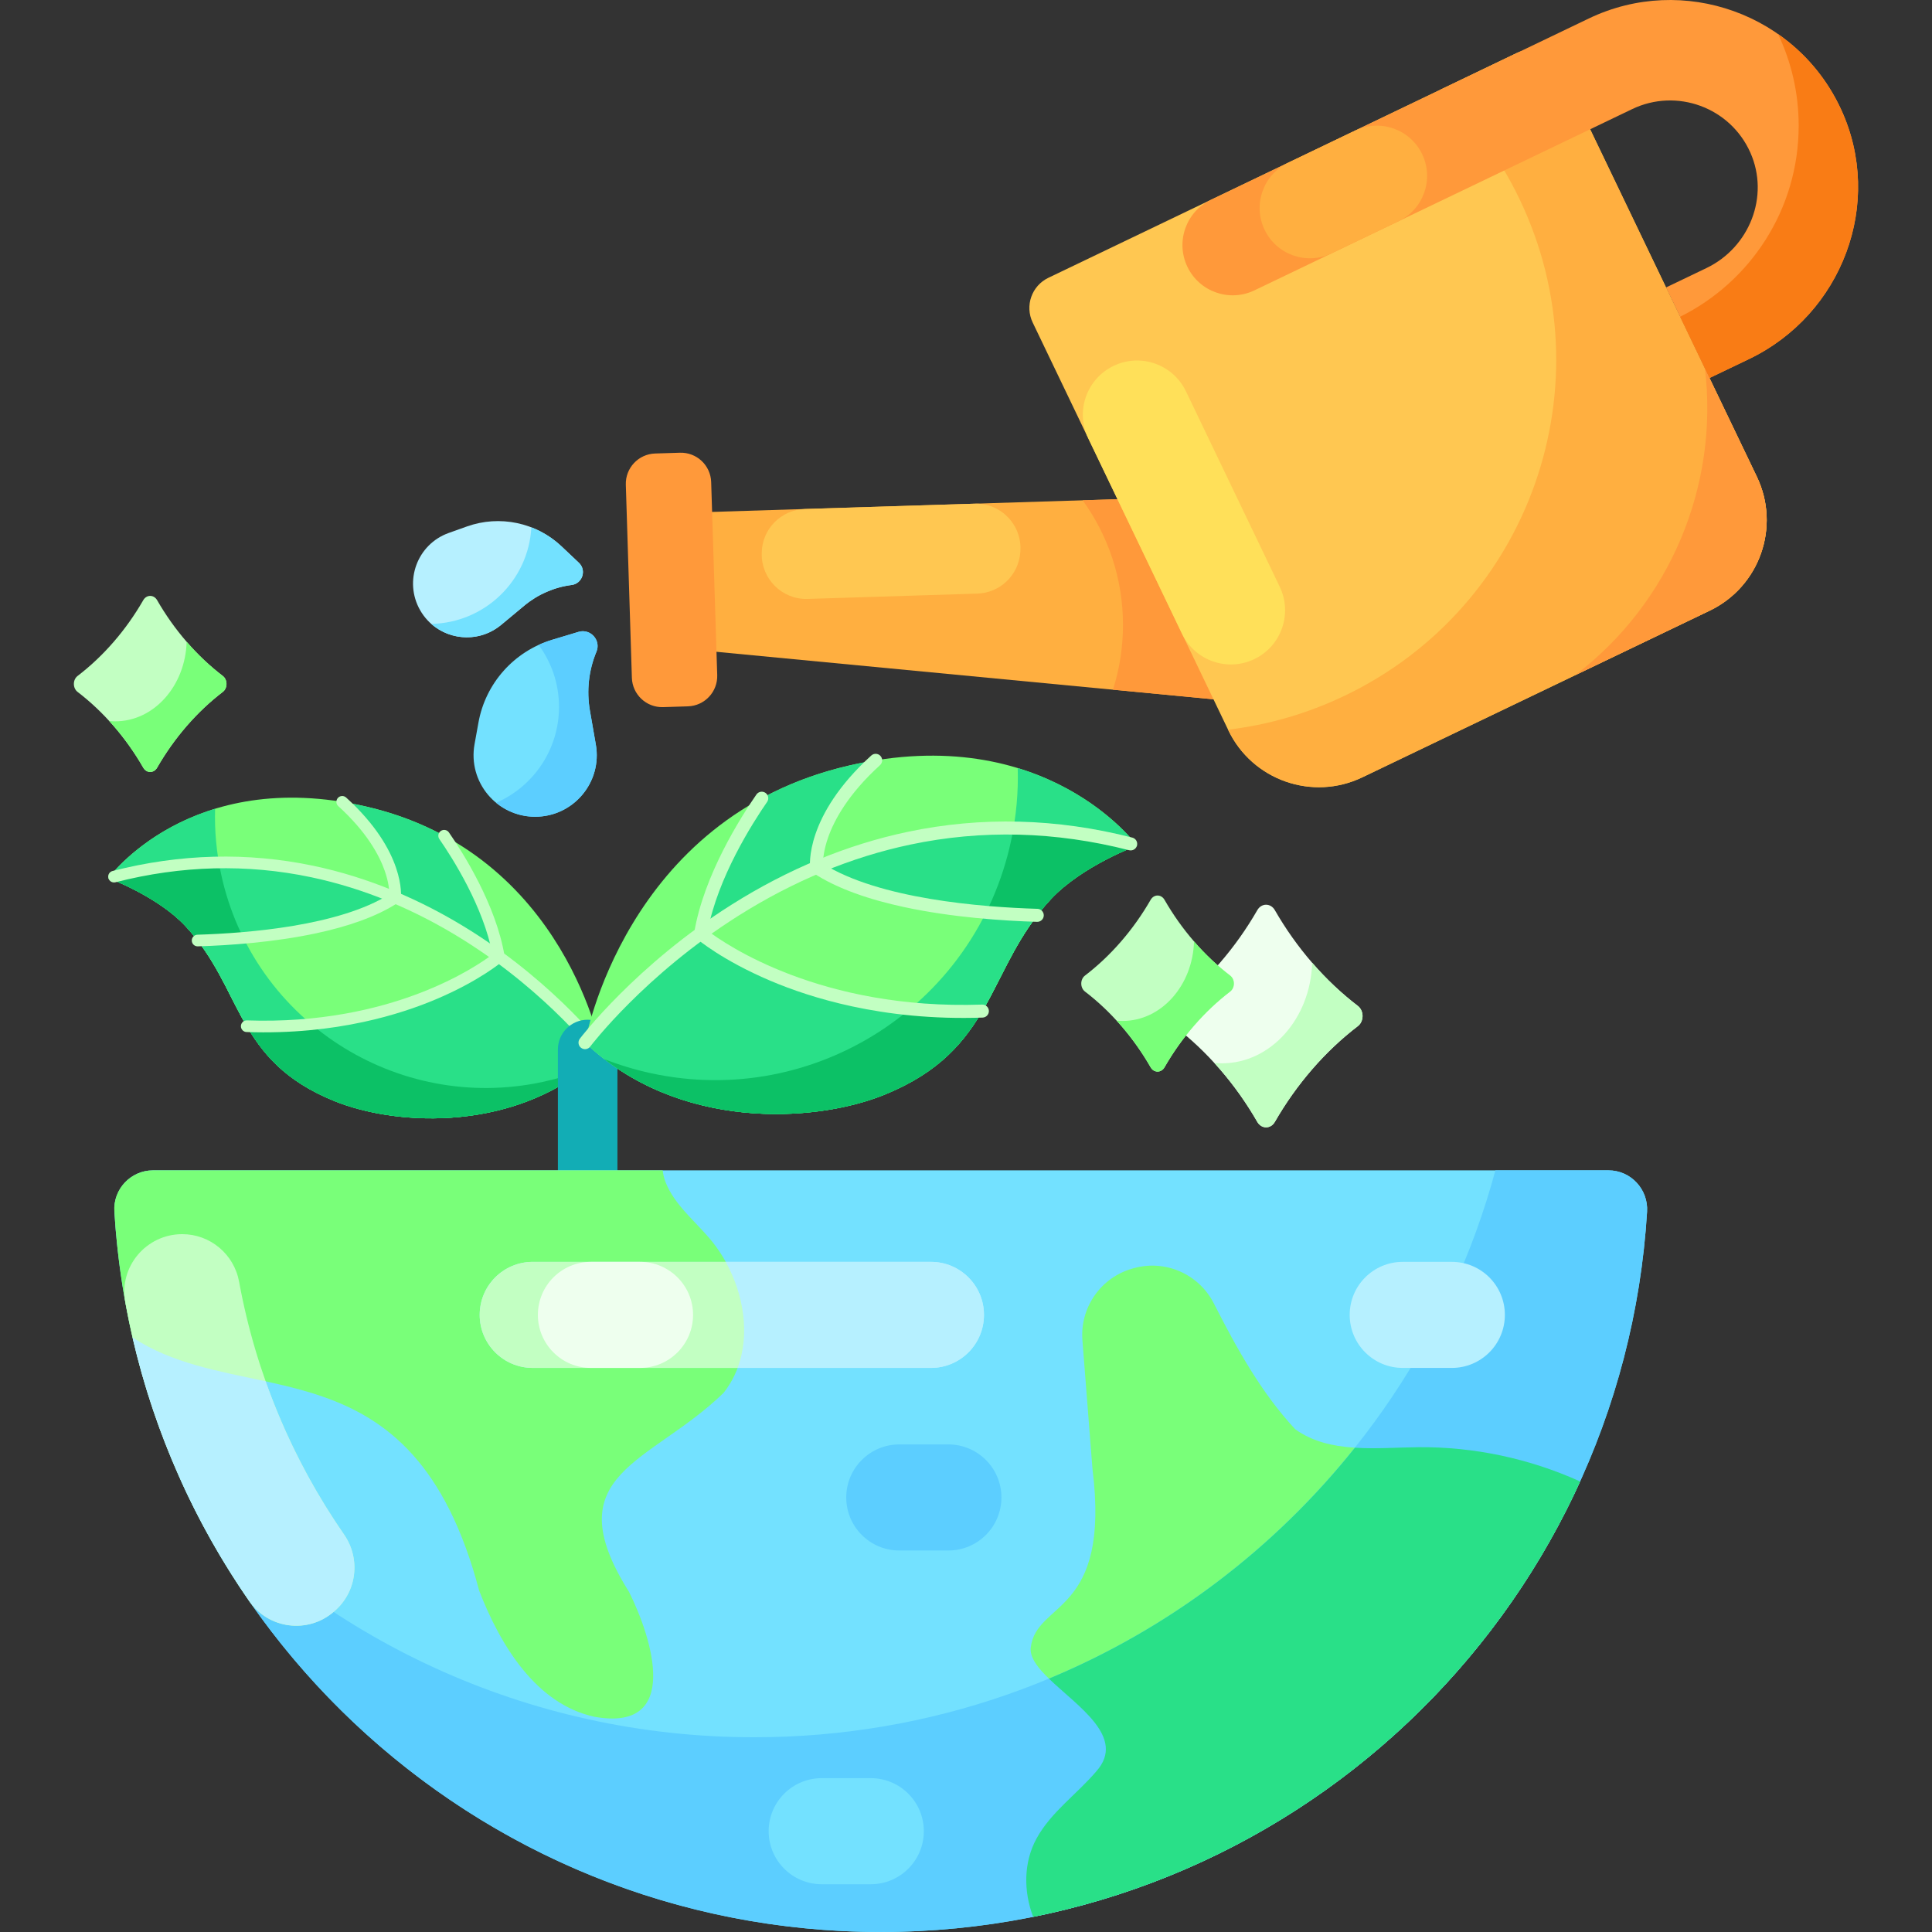 <svg id="Capa_1" enable-background="new 0 0 512 512" height="512" viewBox="0 0 512 512" width="512" xmlns="http://www.w3.org/2000/svg"><rect x="0" y="0" width="512" height="512" fill="#333333" stroke="none"/><g><g><g><g><g><g><path d="m159.612 279.446s-9.27-53.433-62.639-65.718c-46.636-10.735-68.252 18.98-68.252 18.98s13.079 4.822 20.432 12.738c15.507 16.694 12.914 35.612 39.525 46.372 16.431 6.644 48.831 8.601 70.934-12.372z" fill="#79ff79"/><path d="m28.723 232.708s13.078 4.821 20.433 12.74c15.504 16.694 12.912 35.609 39.519 46.37 15.334 6.204 44.573 8.32 66.369-8.47-3.578 1.401-7.318 2.536-11.197 3.37-38.757 8.33-76.927-16.334-85.257-55.092-1.249-5.811-1.759-11.612-1.586-17.296-19.164 5.845-28.281 18.378-28.281 18.378z" fill="#29e088"/><path d="m28.72 232.708s13.078 4.821 20.433 12.74c15.509 16.693 12.917 35.608 39.524 46.368 16.434 6.647 48.834 8.604 70.936-12.373 0 .001-51.215-68.171-130.893-46.735z" fill="#29e088"/><path d="m28.718 232.709s13.078 4.821 20.433 12.74c15.509 16.693 12.917 35.608 39.524 46.368 15.334 6.204 44.573 8.32 66.369-8.47-3.578 1.401-7.318 2.536-11.197 3.37-38.757 8.33-76.927-16.334-85.257-55.092-.221-1.026-.419-2.047-.587-3.074-9.256.127-19.035 1.403-29.285 4.158z" fill="#0cc166"/><path d="m52.369 249.252c5.836 7.588 8.767 15.468 13.017 22.707 43.542 1.494 66.799-18.394 66.799-18.394-2.181-13.11-10.607-26.478-14.486-32.087-6.035-3.271-12.906-5.953-20.724-7.751-2.149-.496-4.247-.903-6.286-1.233 15.422 14.012 14.01 25.389 14.01 25.389-13.364 8.836-37.892 10.935-52.33 11.369z" fill="#29e088"/><path d="m52.369 249.252c5.836 7.588 8.767 15.468 13.017 22.707 43.293 1.484 66.532-18.168 66.794-18.393-7.713-5.621-16.926-11.215-27.486-15.682-13.364 8.837-37.887 10.934-52.325 11.368z" fill="#79ff79"/><path d="m52.369 249.252c5.836 7.588 8.767 15.468 13.017 22.707 6.114.212 11.826 0 17.13-.524-7.4-6.22-13.581-13.965-18.013-22.881-4.443.387-8.593.595-12.134.698z" fill="#29e088"/></g><g><path d="m28.724 232.72c.22.819 1.059 1.3 1.88 1.09 17.443-4.466 34.884-4.914 51.864-1.332 13.981 2.949 27.693 8.624 40.754 16.865 22.266 14.049 35.031 30.86 35.157 31.028.373.497.989.705 1.56.582.212-.046.417-.136.602-.275.681-.512.819-1.48.307-2.161-.13-.173-13.237-17.436-35.978-31.784-13.372-8.438-27.424-14.25-41.765-17.275-17.453-3.682-35.371-3.221-53.28 1.365-.831.212-1.324 1.069-1.101 1.897z" fill="#c2ffc2"/></g><g><path d="m83.894 247.307c8.118-1.745 15.893-4.325 21.656-8.136l.593-.392.088-.706c.062-.497 1.329-12.337-14.503-26.722-.631-.574-1.608-.526-2.181.105s-.527 1.607.105 2.181c7.619 6.922 10.888 13.11 12.288 17.082 1.064 3.018 1.238 5.246 1.248 6.301-13.335 8.356-37.504 10.286-50.865 10.688-.852.024-1.522.737-1.497 1.589.026.852.737 1.522 1.589 1.497 8.111-.243 20.129-1.048 31.479-3.487z" fill="#c2ffc2"/></g><g><path d="m96.223 270.853c7.967-1.712 14.508-3.989 19.496-6.11 11.345-4.823 17.226-9.795 17.471-10.005l.663-.566-.143-.86c-2.254-13.548-11.058-27.389-14.739-32.711-.485-.701-1.446-.876-2.148-.392-.701.485-.876 1.447-.392 2.148 3.481 5.033 11.693 17.918 14.075 30.57-4.105 3.125-26.711 18.806-65.066 17.49-.849-.029-1.566.637-1.596 1.49-.029.852.638 1.566 1.49 1.596 11.867.407 22.221-.787 30.889-2.65z" fill="#c2ffc2"/></g></g><path d="m155.738 321.926c-4.358 0-7.891-3.533-7.891-7.891v-35.909c0-4.358 3.533-7.891 7.891-7.891 4.358 0 7.891 3.533 7.891 7.891v35.909c0 4.358-3.532 7.891-7.891 7.891z" fill="#12adb5"/><g><g><path d="m155.035 276.315s10.36-59.715 70.003-73.444c52.119-11.998 76.275 21.212 76.275 21.212s-14.616 5.389-22.834 14.236c-17.33 18.656-14.433 39.798-44.171 51.823-18.363 7.424-54.572 9.612-79.273-13.827z" fill="#79ff79"/><path d="m301.311 224.082s-14.616 5.387-22.835 14.238c-17.327 18.657-14.429 39.796-44.165 51.821-17.136 6.934-49.813 9.298-74.172-9.466 3.999 1.565 8.178 2.834 12.513 3.766 43.313 9.309 85.971-18.255 95.28-61.568 1.396-6.494 1.966-12.977 1.772-19.329 21.418 6.532 31.607 20.538 31.607 20.538z" fill="#29e088"/><path d="m301.314 224.082s-14.616 5.387-22.835 14.238c-17.332 18.656-14.435 39.794-44.171 51.82-18.366 7.428-54.575 9.616-79.275-13.827 0-.001 57.237-76.187 146.281-52.231z" fill="#29e088"/><path d="m301.317 224.084s-14.616 5.387-22.835 14.238c-17.332 18.656-14.435 39.794-44.171 51.82-17.136 6.934-49.813 9.298-74.172-9.466 3.999 1.565 8.178 2.834 12.513 3.766 43.313 9.309 85.971-18.255 95.28-61.568.247-1.147.468-2.287.656-3.435 10.346.14 21.274 1.565 32.729 4.645z" fill="#0cc166"/><path d="m274.886 242.572c-6.522 8.48-9.797 17.287-14.548 25.377-48.661 1.67-74.653-20.557-74.653-20.557 2.437-14.651 11.854-29.591 16.189-35.859 6.744-3.656 14.423-6.652 23.16-8.662 2.401-.554 4.746-1.009 7.025-1.378-17.235 15.659-15.657 28.374-15.657 28.374 14.937 9.874 42.348 12.219 58.484 12.705z" fill="#29e088"/><path d="m274.886 242.572c-6.522 8.48-9.797 17.287-14.548 25.377-48.383 1.659-74.354-20.304-74.647-20.556 8.62-6.282 18.916-12.533 30.718-17.525 14.935 9.874 42.341 12.218 58.477 12.704z" fill="#79ff79"/><path d="m274.886 242.572c-6.522 8.48-9.797 17.287-14.548 25.377-6.833.237-13.217 0-19.143-.585 8.27-6.951 15.177-15.607 20.13-25.571 4.965.431 9.603.663 13.561.779z" fill="#29e088"/></g><g><path d="m301.311 224.095c-.246.915-1.183 1.453-2.101 1.218-19.493-4.991-38.985-5.492-57.961-1.488-15.625 3.296-30.949 9.638-45.546 18.848-24.884 15.701-39.149 34.488-39.29 34.676-.417.555-1.106.787-1.743.65-.237-.051-.466-.152-.673-.307-.762-.572-.915-1.654-.343-2.416.145-.193 14.794-19.485 40.208-35.521 14.944-9.43 30.648-15.925 46.675-19.306 19.505-4.114 39.529-3.6 59.544 1.526.927.237 1.479 1.195 1.23 2.12z" fill="#c2ffc2"/></g><g><path d="m239.654 240.398c-9.072-1.95-17.761-4.834-24.202-9.092l-.663-.438-.098-.788c-.069-.555-1.485-13.787 16.208-29.863.705-.641 1.797-.588 2.437.117.641.705.588 1.796-.117 2.437-8.515 7.736-12.168 14.651-13.733 19.091-1.189 3.373-1.384 5.862-1.394 7.042 14.903 9.338 41.913 11.495 56.845 11.945.953.027 1.701.824 1.673 1.776-.029.953-.824 1.701-1.776 1.673-9.064-.275-22.496-1.174-35.18-3.9z" fill="#c2ffc2"/></g><g><path d="m225.876 266.712c-8.904-1.914-16.213-4.458-21.788-6.828-12.679-5.39-19.251-10.947-19.525-11.181l-.74-.633.16-.961c2.519-15.141 12.358-30.609 16.472-36.557.542-.784 1.616-.979 2.4-.438.784.542.979 1.617.438 2.4-3.89 5.625-13.067 20.024-15.729 34.163 4.588 3.492 29.851 21.016 72.715 19.547.949-.033 1.75.712 1.783 1.665.033.952-.713 1.751-1.665 1.783-13.262.456-24.835-.878-34.521-2.96z" fill="#c2ffc2"/></g></g></g><g><g><g><g><g><path d="m40.571 310.151c-5.947 0-10.623 5.03-10.26 10.965 6.51 106.511 94.941 190.884 203.09 190.884s196.58-84.373 203.09-190.884c.363-5.935-4.314-10.965-10.26-10.965z" fill="#73e1ff"/><path d="m246.707 362.513h-90.109c-7.762 0-14.054-6.292-14.054-14.054 0-7.762 6.292-14.054 14.054-14.054h90.109c7.762 0 14.054 6.292 14.054 14.054 0 7.762-6.292 14.054-14.054 14.054z" fill="#b6f0ff"/><g><g><path d="m375.888 383.527c-11.217.112-23.556 1.786-32.66-4.777-8.959-9.634-15.44-21.327-21.54-33.319-3.977-7.818-12.919-11.732-21.351-9.314-.097.028-.194.056-.291.083-8.347 2.39-13.861 10.314-13.195 18.971.865 11.241 2.022 25.942 2.661 34.04 4.889 38.948-14.861 34.957-16.351 47.398-1.102 9.216 28.557 20.25 17.381 32.803-5.154 6.063-11.992 10.788-15.82 17.759-3.501 6.359-3.491 14.064-.929 20.811 64.729-13.034 118.333-56.778 144.961-115.383-13.411-6.061-28.138-9.214-42.866-9.072z" fill="#79ff79"/></g></g><path d="m396.3 310.151c-23.405 86.555-102.474 150.241-196.432 150.241-60.452 0-114.74-26.353-152.014-68.199 31.915 70.638 102.983 119.803 185.542 119.803 108.158 0 196.586-84.369 203.097-190.879.363-5.935-4.314-10.965-10.26-10.965h-29.933z" fill="#5cceff"/><g><path d="m176.434 313.42c-.416-1.029-.684-2.137-.821-3.269h-135.043c-5.892 0-10.621 4.946-10.268 10.828.686 11.429 2.31 22.606 4.815 33.45 29.782 19.586 74.109-.092 91.878 67.148 5.695 14.657 15.156 30.048 30.538 33.385 23.148 4.154 15.31-20.841 9.155-33.11-19.852-31.507 5.644-33.844 25.067-52.726 9.247-11.645 5.899-29.65-3.746-40.969-4.073-4.776-9.217-8.909-11.575-14.737z" fill="#79ff79"/></g><path d="m260.764 348.459c0 3.885-1.573 7.391-4.112 9.94-2.549 2.539-6.065 4.112-9.95 4.112h-105.525c-7.761 0-14.052-6.291-14.052-14.052 0-3.886 1.573-7.391 4.112-9.94 2.549-2.539 6.054-4.112 9.94-4.112h105.526c7.77 0 14.061 6.291 14.061 14.052z" fill="#b6f0ff"/><g><path d="m195.481 362.51h-54.305c-7.761 0-14.052-6.291-14.052-14.052 0-3.886 1.573-7.391 4.112-9.94 2.549-2.539 6.054-4.112 9.94-4.112h51.139c4.821 8.666 6.466 19.264 3.166 28.104z" fill="#c2ffc2"/></g><g><g><path d="m418.754 392.601c-26.628 58.605-80.232 102.35-144.961 115.383-2.562-6.746-2.572-14.452.929-20.811 3.827-6.971 10.666-11.696 15.82-17.759 8.022-9.012-4.991-17.229-12.564-24.557 31.967-13.299 59.81-34.518 81.09-61.198 5.532.357 11.309-.082 16.82-.133 14.727-.141 29.455 3.012 42.866 9.075z" fill="#29e088"/></g></g><path d="m91.165 406.646c-13.667-19.746-23.321-42.464-27.798-66.968-1.333-7.297-7.657-12.616-15.075-12.616-9.501 0-16.793 8.571-15.103 17.92 5.258 29.083 16.69 56.016 32.905 79.386 5.118 7.376 15.528 8.653 22.324 2.788.078-.067.156-.134.233-.201 5.938-5.114 6.974-13.866 2.514-20.309z" fill="#c2ffc2"/><path d="m88.649 426.956c-.071.072-.153.133-.235.204-6.828 5.879-17.249 4.522-22.383-2.888-14.422-20.801-25.057-44.408-30.915-69.842 10.543 6.93 22.903 8.941 35.273 11.635 5.134 14.524 12.176 28.159 20.801 40.621 4.46 6.44 3.389 15.167-2.541 20.27z" fill="#b6f0ff"/></g><g><path d="m169.613 362.513h-13.015c-7.762 0-14.054-6.292-14.054-14.054 0-7.762 6.292-14.054 14.054-14.054h13.015c7.762 0 14.054 6.292 14.054 14.054.001 7.762-6.292 14.054-14.054 14.054z" fill="#efe"/><path d="m251.333 410.896h-13.015c-7.762 0-14.054-6.292-14.054-14.054 0-7.762 6.292-14.054 14.054-14.054h13.015c7.762 0 14.054 6.292 14.054 14.054 0 7.761-6.292 14.054-14.054 14.054z" fill="#5cceff"/><path d="m230.771 499.339h-13.015c-7.762 0-14.054-6.292-14.054-14.054 0-7.762 6.292-14.054 14.054-14.054h13.015c7.762 0 14.054 6.292 14.054 14.054 0 7.761-6.292 14.054-14.054 14.054z" fill="#73e1ff"/><path d="m384.751 362.513h-13.015c-7.762 0-14.054-6.292-14.054-14.054 0-7.762 6.292-14.054 14.054-14.054h13.015c7.762 0 14.054 6.292 14.054 14.054 0 7.762-6.292 14.054-14.054 14.054z" fill="#b6f0ff"/></g></g></g></g></g></g><g><g><path d="m344.9 187.556-166.891-15.953-1.116-35.571 166.227-5.216z" fill="#ffaf40"/><path d="m294.942 182.774c1.73-5.409 2.659-11.178 2.659-17.157 0-12.338-3.959-23.745-10.688-33.034l56.209-1.77 1.78 56.739z" fill="#ff993a"/><path d="m453.088 161.832-92.051 44.169c-13.257 6.361-29.16.771-35.521-12.486l-51.848-108.054c-2.12-4.419-.257-9.72 4.162-11.84l124.056-59.526c4.419-2.12 9.72-.257 11.84 4.162l51.847 108.053c6.362 13.258.772 29.161-12.485 35.522z" fill="#ffc751"/><path d="m339.145 155.503-24.859-51.809c-3.432-7.153-12.014-10.17-19.167-6.737-7.153 3.432-10.17 12.014-6.737 19.167l24.859 51.809c3.432 7.153 12.014 10.17 19.167 6.737 7.153-3.432 10.169-12.014 6.737-19.167z" fill="#ffe059"/><path d="m413.726 18.261 51.845 108.048c6.362 13.258.772 29.16-12.486 35.521l-92.046 44.166c-13.258 6.362-29.16.772-35.521-12.486l-.065-.136c10.484-1.25 20.932-4.216 30.973-9.035 49.111-23.565 69.821-82.483 46.256-131.594-5.363-11.178-12.561-20.885-21.055-28.926l20.259-9.721c4.424-2.122 9.717-.262 11.84 4.163z" fill="#ffaf40"/><path d="m201.87 146.462c-.001.08-.003.159-.004.239-.106 6.75 5.423 12.231 12.17 12.019l44.957-1.41c6.03-.189 10.948-4.896 11.392-10.913.006-.08.012-.159.018-.239.518-6.993-5.123-12.897-12.132-12.677l-44.97 1.411c-6.283.197-11.33 5.285-11.431 11.57z" fill="#ffc751"/><path d="m182.299 187.189-6.57.206c-4.432.139-8.137-3.341-8.276-7.773l-1.605-51.164c-.139-4.432 3.341-8.137 7.773-8.276l6.57-.206c4.432-.139 8.137 3.341 8.276 7.773l1.605 51.164c.139 4.431-3.341 8.137-7.773 8.276z" fill="#ff993a"/><g><path d="m463.506 95.157-10.47 5.024-11.518-24.004 10.707-5.137c11.405-5.472 16.775-19.029 11.643-30.591-5.332-12.014-19.543-17.187-31.31-11.541l-100.122 48.042c-6.628 3.181-14.58.385-17.761-6.243-3.18-6.628-.385-14.58 6.243-17.761l100.122-48.041c25.024-12.007 55.2-1.206 66.866 24.089 11.462 24.851.274 54.324-24.4 66.163z" fill="#ff993a"/></g><g><path d="m335.13 60.892c3.181 6.628 11.132 9.423 17.761 6.243l17.753-8.518c6.628-3.181 9.423-11.132 6.243-17.761-3.181-6.628-11.132-9.423-17.761-6.243l-17.753 8.518c-6.629 3.181-9.424 11.133-6.243 17.761z" fill="#ffaf40"/></g></g><path d="m451.826 97.665 13.744 28.644c6.362 13.258.772 29.16-12.486 35.521l-35.725 17.142c25.255-19.146 38.183-50.341 34.467-81.307z" fill="#ff993a"/></g><g><g><g><g><path d="m359.848 271.936c1.656-1.268 1.656-4.085 0-5.353-4.274-3.274-8.331-7.082-12.099-11.429-3.767-4.347-7.068-9.028-9.906-13.959-1.099-1.911-3.54-1.911-4.64 0-2.837 4.931-6.138 9.612-9.906 13.959-3.767 4.347-7.824 8.156-12.099 11.429-1.656 1.268-1.656 4.085 0 5.353 4.274 3.274 8.331 7.082 12.099 11.429 3.767 4.347 7.068 9.028 9.906 13.959 1.099 1.911 3.54 1.911 4.64 0 2.837-4.931 6.138-9.612 9.906-13.959 3.767-4.347 7.824-8.155 12.099-11.429z" fill="#efe"/></g></g><g><g><path d="m359.849 271.934c-4.274 3.274-8.33 7.081-12.099 11.43s-7.069 9.029-9.906 13.96c-1.1 1.908-3.538 1.908-4.638 0-2.837-4.931-6.137-9.611-9.906-13.96-.49-.566-.988-1.124-1.492-1.673.666.065 1.338.097 2.018.097 12.933 0 23.476-11.85 23.911-26.651.007.008.007.008.014.016 3.769 4.349 7.825 8.156 12.099 11.43 1.652 1.269 1.652 4.082-.001 5.351z" fill="#c2ffc2"/></g></g></g><g><g><g><path d="m326.009 262.771c1.31-1.003 1.31-3.231 0-4.234-3.381-2.589-6.59-5.602-9.57-9.04s-5.591-7.141-7.835-11.042c-.869-1.511-2.8-1.511-3.67 0-2.244 3.901-4.855 7.603-7.835 11.042-2.98 3.438-6.189 6.451-9.57 9.04-1.31 1.003-1.31 3.231 0 4.234 3.381 2.589 6.59 5.602 9.57 9.04s5.591 7.141 7.835 11.042c.869 1.511 2.8 1.511 3.67 0 2.244-3.901 4.855-7.603 7.835-11.042s6.189-6.451 9.57-9.04z" fill="#c2ffc2"/></g></g><g><g><path d="m326.01 262.769c-3.38 2.589-6.589 5.601-9.57 9.041s-5.591 7.142-7.836 11.042c-.87 1.509-2.798 1.509-3.668 0-2.244-3.9-4.854-7.602-7.836-11.042-.388-.448-.781-.889-1.18-1.323.526.051 1.058.077 1.596.077 10.229 0 18.569-9.373 18.913-21.08.006.006.006.006.011.013 2.981 3.44 6.19 6.451 9.57 9.041 1.307 1.003 1.307 3.228 0 4.231z" fill="#79ff79"/></g></g></g></g><g><g><g><g><path d="m59.042 183.366c1.31-1.003 1.31-3.231 0-4.234-3.381-2.589-6.59-5.602-9.57-9.04s-5.591-7.141-7.835-11.042c-.869-1.511-2.8-1.511-3.67 0-2.244 3.901-4.855 7.603-7.835 11.042s-6.189 6.451-9.57 9.04c-1.31 1.003-1.31 3.231 0 4.234 3.381 2.589 6.59 5.602 9.57 9.04s5.591 7.141 7.835 11.042c.869 1.511 2.8 1.511 3.67 0 2.244-3.901 4.855-7.603 7.835-11.042 2.98-3.438 6.189-6.451 9.57-9.04z" fill="#c2ffc2"/></g></g><g><g><path d="m59.043 183.364c-3.38 2.589-6.589 5.601-9.57 9.041s-5.591 7.142-7.836 11.042c-.87 1.509-2.798 1.509-3.668 0-2.244-3.9-4.854-7.602-7.836-11.042-.388-.448-.781-.889-1.18-1.323.526.051 1.058.077 1.596.077 10.229 0 18.569-9.373 18.913-21.08.006.006.006.006.011.013 2.981 3.44 6.19 6.451 9.57 9.041 1.307 1.002 1.307 3.227 0 4.231z" fill="#79ff79"/></g></g></g></g><path d="m153.3 167.453-6.942 2.09c-10.123 3.048-17.681 11.518-19.559 21.923l-1.039 5.754c-1.808 10.013 5.887 19.222 16.062 19.222 10.134 0 17.819-9.138 16.08-19.122l-1.57-9.012c-.915-5.256-.316-10.663 1.727-15.591 1.268-3.059-1.588-6.218-4.759-5.264z" fill="#73e1ff"/><path d="m153.405 149.135-4.598-4.343c-6.706-6.333-16.398-8.368-25.085-5.268l-4.804 1.715c-8.361 2.984-11.983 12.808-7.56 20.505 4.405 7.666 14.658 9.507 21.454 3.852l6.135-5.104c3.578-2.977 7.929-4.874 12.545-5.47 2.866-.369 4.014-3.903 1.913-5.887z" fill="#b6f0ff"/><path d="m157.902 197.32c.17.96.25 1.9.25 2.839 0 8.808-7.169 16.287-16.327 16.287-3.959 0-7.549-1.4-10.348-3.699 9.808-4.259 16.667-14.037 16.667-25.415 0-6.149-2.01-11.828-5.399-16.427 1.16-.53 2.37-.99 3.609-1.36l6.949-2.09c2.64-.8 5.069 1.26 5.069 3.739 0 .5-.1 1.01-.31 1.52-2.05 4.929-2.65 10.338-1.73 15.597z" fill="#5cceff"/><path d="m154.483 151.609c0 1.61-1.13 3.169-2.989 3.419-4.619.59-8.968 2.49-12.548 5.469l-6.129 5.099c-2.68 2.23-5.909 3.299-9.098 3.299-3.419 0-6.789-1.22-9.418-3.559 14.217-.27 25.745-11.498 26.515-25.585 2.919 1.13 5.639 2.819 7.988 5.039l4.599 4.349c.74.7 1.08 1.59 1.08 2.47z" fill="#73e1ff"/></g><g><path d="m463.51 95.161-10.478 5.019-7.789-16.237c18.626-9.238 31.424-28.445 31.424-50.64 0-8.698-1.96-16.927-5.469-24.285 7.019 4.879 12.868 11.638 16.707 19.976 11.468 24.854.28 54.319-24.395 66.167z" fill="#f97c15"/></g></g></svg>